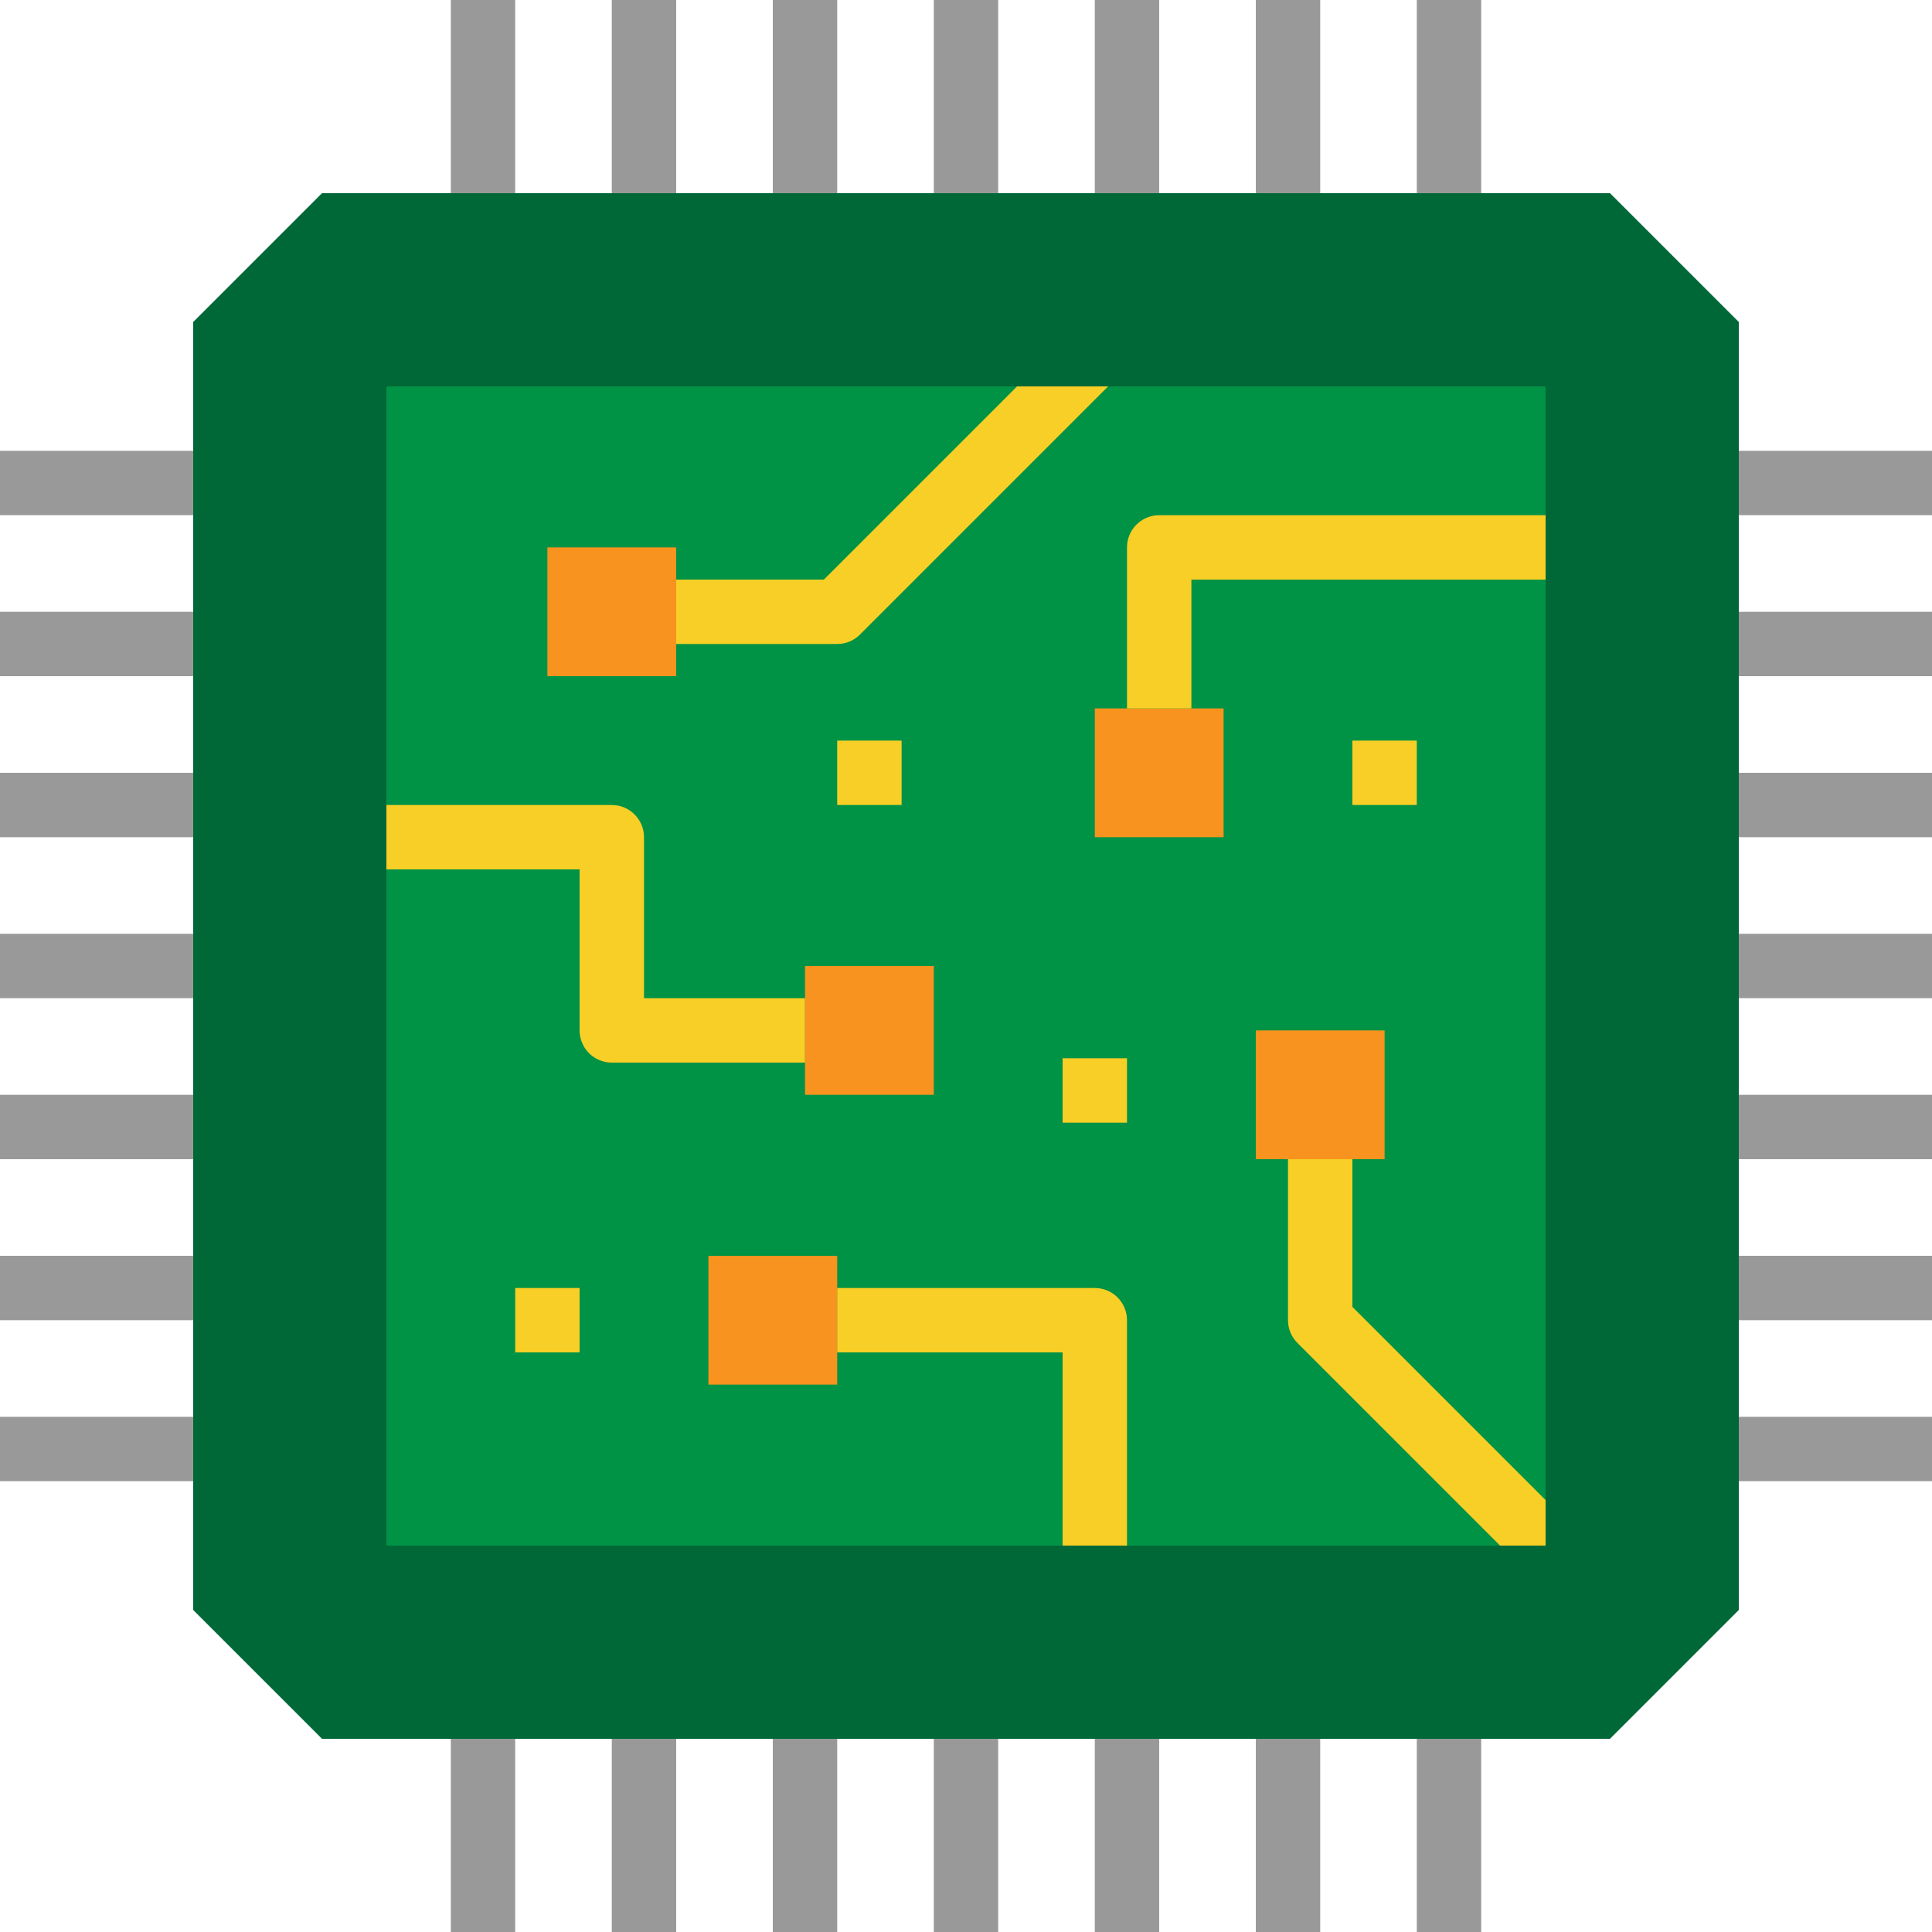 <?xml version="1.0" encoding="iso-8859-1"?>
<!-- Generator: Adobe Illustrator 19.0.0, SVG Export Plug-In . SVG Version: 6.00 Build 0)  -->
<svg version="1.1" id="Capa_1" xmlns="http://www.w3.org/2000/svg" xmlns:xlink="http://www.w3.org/1999/xlink" x="0px" y="0px"
	 viewBox="0 0 480 480" style="enable-background:new 0 0 480 480;" xml:space="preserve">
<polygon style="fill:#006837;" points="400,48 80,48 48,80 48,400 80,432 400,432 432,400 432,80 "/>
<g>
	<rect y="232" style="fill:#999999;" width="48" height="16"/>
	<rect y="192" style="fill:#999999;" width="48" height="16"/>
	<rect y="152" style="fill:#999999;" width="48" height="16"/>
	<rect y="112" style="fill:#999999;" width="48" height="16"/>
	<rect y="352" style="fill:#999999;" width="48" height="16"/>
	<rect y="312" style="fill:#999999;" width="48" height="16"/>
	<rect y="272" style="fill:#999999;" width="48" height="16"/>
	<rect x="432" y="232" style="fill:#999999;" width="48" height="16"/>
	<rect x="432" y="192" style="fill:#999999;" width="48" height="16"/>
	<rect x="432" y="152" style="fill:#999999;" width="48" height="16"/>
	<rect x="432" y="112" style="fill:#999999;" width="48" height="16"/>
	<rect x="432" y="352" style="fill:#999999;" width="48" height="16"/>
	<rect x="432" y="312" style="fill:#999999;" width="48" height="16"/>
	<rect x="432" y="272" style="fill:#999999;" width="48" height="16"/>
	<rect x="232" style="fill:#999999;" width="16" height="48"/>
	<rect x="272" style="fill:#999999;" width="16" height="48"/>
	<rect x="312" style="fill:#999999;" width="16" height="48"/>
	<rect x="352" style="fill:#999999;" width="16" height="48"/>
	<rect x="112" style="fill:#999999;" width="16" height="48"/>
	<rect x="152" style="fill:#999999;" width="16" height="48"/>
	<rect x="192" style="fill:#999999;" width="16" height="48"/>
	<rect x="232" y="432" style="fill:#999999;" width="16" height="48"/>
	<rect x="272" y="432" style="fill:#999999;" width="16" height="48"/>
	<rect x="312" y="432" style="fill:#999999;" width="16" height="48"/>
	<rect x="352" y="432" style="fill:#999999;" width="16" height="48"/>
	<rect x="112" y="432" style="fill:#999999;" width="16" height="48"/>
	<rect x="152" y="432" style="fill:#999999;" width="16" height="48"/>
	<rect x="192" y="432" style="fill:#999999;" width="16" height="48"/>
</g>
<rect x="96" y="96" style="fill:#009245;" width="288" height="288"/>
<g>
	<rect x="136" y="136" style="fill:#F7931E;" width="32" height="32"/>
	<rect x="272" y="176" style="fill:#F7931E;" width="32" height="32"/>
	<rect x="200" y="240" style="fill:#F7931E;" width="32" height="32"/>
	<rect x="176" y="312" style="fill:#F7931E;" width="32" height="32"/>
	<rect x="312" y="256" style="fill:#F7931E;" width="32" height="32"/>
</g>
<g>
	<path style="fill:#F8CF26;" d="M296,176h-16v-40c0-4.418,3.582-8,8-8h96v16h-88V176z"/>
	<path style="fill:#F8CF26;" d="M200,264h-48c-4.418,0-8-3.582-8-8v-40H96v-16h56c4.418,0,8,3.582,8,8v40h40V264z"/>
	<rect x="208" y="184" style="fill:#F8CF26;" width="16" height="16"/>
	<rect x="264" y="262.92" style="fill:#F8CF26;" width="16" height="16"/>
	<rect x="128" y="320" style="fill:#F8CF26;" width="16" height="16"/>
	<rect x="336" y="184" style="fill:#F8CF26;" width="16" height="16"/>
	<path style="fill:#F8CF26;" d="M280,384h-16v-48h-56v-16h64c4.418,0,8,3.582,8,8V384z"/>
	<path style="fill:#F8CF26;" d="M336,324.688V288h-16v40c0,2.122,0.844,4.156,2.344,5.656L372.688,384H384v-11.312L336,324.688z"/>
	<path style="fill:#F8CF26;" d="M252.688,96l-48,48H168v16h40c2.122,0,4.156-0.844,5.656-2.344L275.312,96H252.688z"/>
</g>
<g>
</g>
<g>
</g>
<g>
</g>
<g>
</g>
<g>
</g>
<g>
</g>
<g>
</g>
<g>
</g>
<g>
</g>
<g>
</g>
<g>
</g>
<g>
</g>
<g>
</g>
<g>
</g>
<g>
</g>
</svg>
